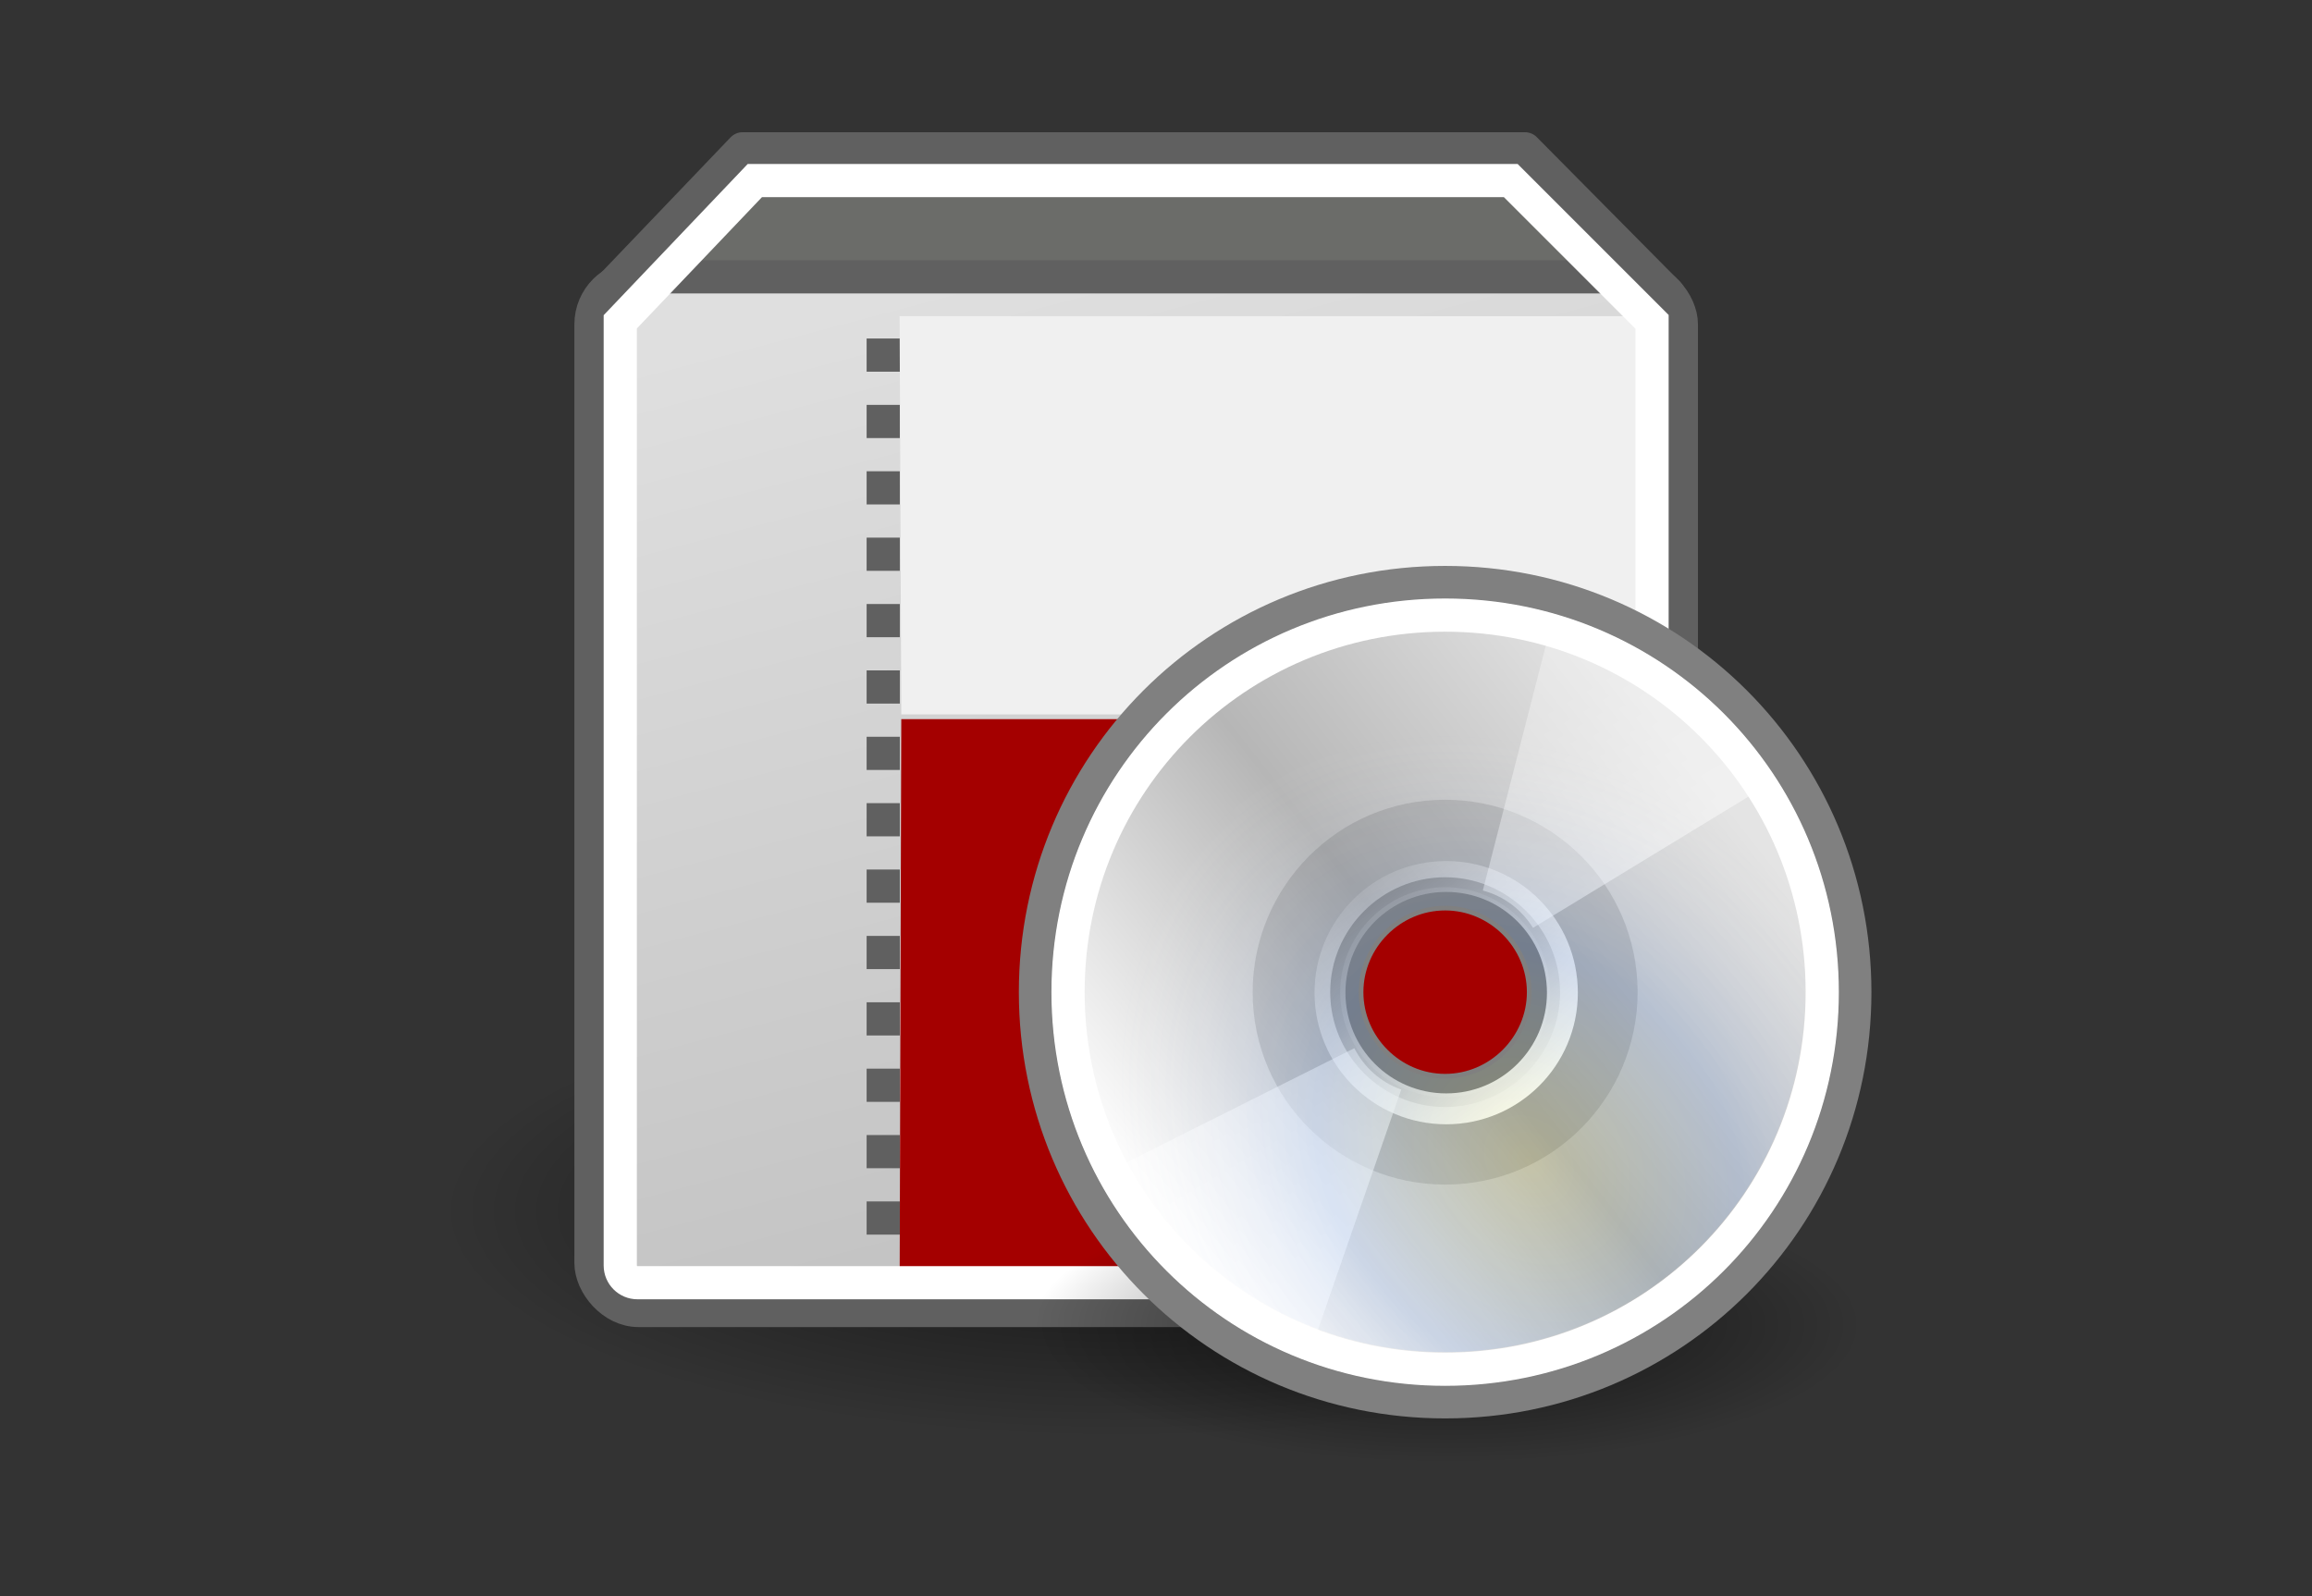 <?xml version="1.0" encoding="UTF-8"?>
<svg xmlns="http://www.w3.org/2000/svg" xmlns:xlink="http://www.w3.org/1999/xlink" contentScriptType="text/ecmascript" width="84" baseProfile="tiny" zoomAndPan="magnify" contentStyleType="text/css" viewBox="0 0 84 58" height="58" preserveAspectRatio="xMidYMid meet" version="1.0">
    <rect x="0" y="0" width="84" height="58" fill="#333333" stroke="none"/>
    <defs>
        <linearGradient x1="12.274" y1="32.416" x2="35.391" gradientUnits="userSpaceOnUse" y2="14.203" xlink:type="simple" xlink:actuate="onLoad" id="linearGradient3394" xlink:show="other">
            <stop stop-opacity="1" stop-color="#fff307" offset="0"/>
            <stop stop-opacity="1" stop-color="#166eff" offset="0.5"/>
            <stop stop-opacity="0" stop-color="#ffffff" offset="1"/>
        </linearGradient>
        <radialGradient gradientTransform="matrix(0.442,0.499,-0.407,0.361,29.365,7.285)" id="linearGradient3394" gradientUnits="userSpaceOnUse" xlink:show="other" xlink:type="simple" y1="32.416" x1="12.274" x2="35.391" y2="14.203" r="21.333" cx="37.751" fx="37.751" cy="27.569" fy="27.569" xlink:actuate="onLoad">
            <stop stop-opacity="1" stop-color="#fff307" offset="0"/>
            <stop stop-opacity="1" stop-color="#166eff" offset="0.5"/>
            <stop stop-opacity="0" stop-color="#ffffff" offset="1"/>
        </radialGradient>
        <linearGradient xlink:type="simple" xlink:actuate="onLoad" id="linearGradient6028" xlink:show="other">
            <stop stop-opacity="1" stop-color="#ffffff" offset="0"/>
            <stop stop-opacity="0" stop-color="#ffffff" offset="1"/>
        </linearGradient>
        <linearGradient x1="28.703" y1="31.495" x2="17.743" gradientUnits="userSpaceOnUse" y2="18.367" xlink:type="simple" xlink:actuate="onLoad" id="linearGradient6028" xlink:show="other">
            <stop stop-opacity="1" stop-color="#ffffff" offset="0"/>
            <stop stop-opacity="0" stop-color="#ffffff" offset="1"/>
        </linearGradient>
        <linearGradient gradientTransform="matrix(0.717,0,0,0.717,15.093,15.141)" id="linearGradient4236" gradientUnits="userSpaceOnUse" xlink:show="other" xlink:type="simple" x1="21.125" y1="14.625" x2="29" y2="28" xlink:actuate="onLoad">
            <stop stop-opacity="0.327" stop-color="#ffffff" offset="0"/>
            <stop stop-opacity="0.604" stop-color="#ffffff" offset="1"/>
        </linearGradient>
        <linearGradient xlink:type="simple" xlink:actuate="onLoad" id="linearGradient4236" xlink:show="other">
            <stop stop-opacity="0.327" stop-color="#ffffff" offset="0"/>
            <stop stop-opacity="0.604" stop-color="#ffffff" offset="1"/>
        </linearGradient>
        <linearGradient gradientTransform="matrix(0.717,0,0,0.717,15.093,15.141)" id="linearGradient4236" gradientUnits="userSpaceOnUse" xlink:show="other" xlink:type="simple" x1="21.125" y1="14.625" x2="29" y2="28" xlink:actuate="onLoad">
            <stop stop-opacity="0.327" stop-color="#ffffff" offset="0"/>
            <stop stop-opacity="0.604" stop-color="#ffffff" offset="1"/>
        </linearGradient>
        <linearGradient x1="12.274" y1="32.416" x2="35.391" gradientUnits="userSpaceOnUse" y2="14.203" xlink:type="simple" xlink:actuate="onLoad" id="aigrd2" xlink:show="other">
            <stop stop-color="#fbfbfb" offset="0"/>
            <stop stop-color="#b6b6b6" offset="0.5"/>
            <stop stop-color="#e4e4e4" offset="1"/>
        </linearGradient>
        <linearGradient gradientTransform="matrix(0.705,0,0,0.705,15.381,14.688)" id="aigrd2" gradientUnits="userSpaceOnUse" xlink:show="other" xlink:type="simple" x1="12.274" y1="32.416" x2="35.391" y2="14.203" xlink:actuate="onLoad">
            <stop offset="0" stop-color="#fbfbfb"/>
            <stop offset="0.5" stop-color="#b6b6b6"/>
            <stop offset="1" stop-color="#e4e4e4"/>
        </linearGradient>
        <linearGradient x1="14.997" y1="11.188" x2="32.511" gradientUnits="userSpaceOnUse" y2="34.307" xlink:type="simple" xlink:actuate="onLoad" id="aigrd1" xlink:show="other">
            <stop stop-color="#ebebeb" offset="0"/>
            <stop stop-color="#ffffff" offset="0.5"/>
            <stop stop-color="#ebebeb" offset="1"/>
        </linearGradient>
        <linearGradient gradientTransform="matrix(0.683,0,0,0.683,15.913,15.2)" id="aigrd1" gradientUnits="userSpaceOnUse" xlink:show="other" xlink:type="simple" x1="14.997" y1="11.188" x2="32.511" y2="34.307" xlink:actuate="onLoad">
            <stop offset="0" stop-color="#ebebeb"/>
            <stop offset="0.5" stop-color="#ffffff"/>
            <stop offset="1" stop-color="#ebebeb"/>
        </linearGradient>
        <radialGradient gradientTransform="matrix(1,0,0,0.333,0,25.064)" id="linearGradient7844" gradientUnits="userSpaceOnUse" xlink:show="other" xlink:type="simple" r="22.728" cx="24.547" fx="24.547" cy="37.595" fy="37.595" xlink:actuate="onLoad">
            <stop stop-opacity="1" stop-color="#000000" offset="0"/>
            <stop stop-opacity="0" stop-color="#000000" offset="1"/>
        </radialGradient>
        <linearGradient xlink:type="simple" xlink:actuate="onLoad" id="linearGradient7670" xlink:show="other">
            <stop stop-opacity="1" stop-color="#dfdfdf" offset="0"/>
            <stop stop-opacity="1" stop-color="#c0c0c0" offset="1"/>
        </linearGradient>
        <linearGradient gradientTransform="matrix(1.009,0,0,1,-47.596,-0.286)" id="linearGradient7670" gradientUnits="userSpaceOnUse" xlink:show="other" xlink:type="simple" x1="64.571" y1="9.714" x2="72.857" y2="40.857" xlink:actuate="onLoad">
            <stop stop-opacity="1" stop-color="#dfdfdf" offset="0"/>
            <stop stop-opacity="1" stop-color="#c0c0c0" offset="1"/>
        </linearGradient>
        <linearGradient xlink:type="simple" xlink:actuate="onLoad" id="linearGradient7844" xlink:show="other">
            <stop stop-opacity="1" stop-color="#000000" offset="0"/>
            <stop stop-opacity="0" stop-color="#000000" offset="1"/>
        </linearGradient>
        <radialGradient gradientTransform="matrix(1,0,0,0.333,1.298874e-16,25.064)" id="linearGradient7844" gradientUnits="userSpaceOnUse" xlink:show="other" xlink:type="simple" r="22.728" cx="24.547" fx="24.547" cy="37.595" fy="37.595" xlink:actuate="onLoad">
            <stop stop-opacity="1" stop-color="#000000" offset="0"/>
            <stop stop-opacity="0" stop-color="#000000" offset="1"/>
        </radialGradient>
        <linearGradient x1="99.777" gradientTransform="matrix(0.201,0,0,0.201,-0.586,-1.051)" y1="15.424" x2="153" gradientUnits="userSpaceOnUse" y2="248.631" xlink:type="simple" xlink:actuate="onLoad" id="linearGradient53551" xlink:show="other">
            <stop stop-color="#184375" offset="0"/>
            <stop stop-color="#c8bddc" offset="1"/>
        </linearGradient>
        <radialGradient gradientTransform="matrix(1.399,-2.234445e-7,8.196178e-8,0.513,4.365,4.839)" id="radialGradient2308" gradientUnits="userSpaceOnUse" xlink:show="other" xlink:type="simple" r="11.69" cx="14.288" fx="14.288" cy="68.873" fy="72.568" xlink:actuate="onLoad">
            <stop stop-opacity="0.327" stop-color="#000000" offset="0"/>
            <stop stop-opacity="0" stop-color="#000000" offset="1"/>
        </radialGradient>
        <linearGradient xlink:type="simple" xlink:actuate="onLoad" id="linearGradient10591" xlink:show="other">
            <stop stop-opacity="1" stop-color="#cad0c6" offset="0"/>
            <stop stop-opacity="1" stop-color="#eaece9" offset="0.5"/>
            <stop stop-opacity="1" stop-color="#c5cbc0" offset="1"/>
        </linearGradient>
        <linearGradient xlink:type="simple" xlink:actuate="onLoad" xlink:show="other">
            <stop stop-opacity="1" stop-color="#7d6400" offset="0"/>
            <stop stop-opacity="1" stop-color="#be9700" offset="1"/>
        </linearGradient>
        <linearGradient xlink:type="simple" xlink:actuate="onLoad" id="linearGradient2092" xlink:show="other">
            <stop stop-opacity="1" stop-color="#fff7b0" offset="0"/>
            <stop stop-opacity="1" stop-color="#ffec41" offset="0.21"/>
            <stop stop-opacity="1" stop-color="#e2cc00" offset="0.84"/>
            <stop stop-opacity="1" stop-color="#c3af00" offset="1"/>
        </linearGradient>
        <linearGradient xlink:type="simple" xlink:actuate="onLoad" id="linearGradient2497" xlink:show="other">
            <stop stop-opacity="0" stop-color="rgb(206, 92, 0)" offset="0"/>
            <stop stop-opacity="0" stop-color="rgb(206, 92, 0)" offset="0.05"/>
            <stop stop-opacity="1" stop-color="rgb(206, 92, 0)" offset="0.2"/>
            <stop stop-opacity="1" stop-color="rgb(206, 92, 0)" offset="0.8"/>
            <stop stop-opacity="0" stop-color="rgb(206, 92, 0)" offset="0.95"/>
            <stop stop-opacity="0" stop-color="rgb(206, 92, 0)" offset="1"/>
        </linearGradient>
        <linearGradient gradientTransform="matrix(0.864, 0, 0, 1.395, 3.735, -6.054)" id="linearGradient2497" gradientUnits="userSpaceOnUse" xlink:show="other" xlink:type="simple" x1="12.527" y1="25.812" x2="34.814" y2="25.812" xlink:actuate="onLoad">
            <stop stop-opacity="0" stop-color="rgb(206, 92, 0)" offset="0"/>
            <stop stop-opacity="0" stop-color="rgb(206, 92, 0)" offset="0.05"/>
            <stop stop-opacity="1" stop-color="rgb(206, 92, 0)" offset="0.2"/>
            <stop stop-opacity="1" stop-color="rgb(206, 92, 0)" offset="0.8"/>
            <stop stop-opacity="0" stop-color="rgb(206, 92, 0)" offset="0.95"/>
            <stop stop-opacity="0" stop-color="rgb(206, 92, 0)" offset="1"/>
        </linearGradient>
        <linearGradient xlink:type="simple" xlink:actuate="onLoad" id="linearGradient2477" xlink:show="other">
            <stop stop-opacity="0" stop-color="rgb(252, 175, 62)" offset="0"/>
            <stop stop-opacity="0" stop-color="rgb(252, 175, 62)" offset="0.1"/>
            <stop stop-opacity="1" stop-color="rgb(254, 206, 136)" offset="0.2"/>
            <stop stop-opacity="1" stop-color="rgb(252, 175, 62)" offset="0.8"/>
            <stop stop-opacity="0" stop-color="rgb(252, 175, 62)" offset="0.9"/>
            <stop stop-opacity="0" stop-color="rgb(252, 175, 62)" offset="1"/>
        </linearGradient>
        <linearGradient gradientTransform="matrix(0.864,0,0,1.395,3.735,-6.054)" id="linearGradient2477" gradientUnits="userSpaceOnUse" xlink:show="other" xlink:type="simple" x1="9.975" y1="23.938" x2="36.459" y2="23.938" xlink:actuate="onLoad">
            <stop stop-opacity="0" stop-color="rgb(252, 175, 62)" offset="0"/>
            <stop stop-opacity="0" stop-color="rgb(252, 175, 62)" offset="0.1"/>
            <stop stop-opacity="1" stop-color="rgb(254, 206, 136)" offset="0.2"/>
            <stop stop-opacity="1" stop-color="rgb(252, 175, 62)" offset="0.8"/>
            <stop stop-opacity="0" stop-color="rgb(252, 175, 62)" offset="0.9"/>
            <stop stop-opacity="0" stop-color="rgb(252, 175, 62)" offset="1"/>
        </linearGradient>
        <radialGradient gradientTransform="matrix(1,0,0,0.51,0,16.054)" gradientUnits="userSpaceOnUse" xlink:type="simple" r="6.375" xlink:actuate="onLoad" cx="4.392" cy="32.308" xlink:show="other" fx="4.392" fy="32.308">
            <stop stop-opacity="1" stop-color="#ffffff" offset="0"/>
            <stop stop-opacity="0" stop-color="#ffffff" offset="1"/>
        </radialGradient>
        <radialGradient gradientTransform="matrix(1,0,0,0.51,0,16.054)" gradientUnits="userSpaceOnUse" xlink:type="simple" r="6.375" xlink:actuate="onLoad" cx="4.392" cy="32.308" xlink:show="other" fx="4.392" fy="32.308">
            <stop stop-opacity="1" stop-color="#ffffff" offset="0"/>
            <stop stop-opacity="0" stop-color="#ffffff" offset="1"/>
        </radialGradient>
        <linearGradient x1="19.648" gradientTransform="matrix(0.878,0,0,0.878,2.537,4.968)" y1="42.254" x2="20.631" gradientUnits="userSpaceOnUse" y2="6.776" xlink:type="simple" xlink:actuate="onLoad" id="linearGradient3055" xlink:show="other">
            <stop stop-opacity="1" stop-color="#b6b6b6" offset="0"/>
            <stop stop-opacity="1" stop-color="#f2f2f2" offset="0.5"/>
            <stop stop-opacity="1" stop-color="#fafafa" offset="0.676"/>
            <stop stop-opacity="1" stop-color="#d8d8d8" offset="0.841"/>
            <stop stop-opacity="1" stop-color="#f2f2f2" offset="0.875"/>
            <stop stop-opacity="1" stop-color="#dbdbdb" offset="1"/>
        </linearGradient>
        <linearGradient gradientTransform="matrix(1.19,0,0,1.19,27.442,34.468)" id="linearGradient3055" gradientUnits="userSpaceOnUse" xlink:show="other" xlink:type="simple" x1="19.648" y1="42.254" x2="20.631" y2="6.776" xlink:actuate="onLoad">
            <stop stop-opacity="1" stop-color="#b6b6b6" offset="0"/>
            <stop stop-opacity="1" stop-color="#f2f2f2" offset="0.5"/>
            <stop stop-opacity="1" stop-color="#fafafa" offset="0.676"/>
            <stop stop-opacity="1" stop-color="#d8d8d8" offset="0.841"/>
            <stop stop-opacity="1" stop-color="#f2f2f2" offset="0.875"/>
            <stop stop-opacity="1" stop-color="#dbdbdb" offset="1"/>
        </linearGradient>
        <radialGradient gradientTransform="matrix(1,0,0,0.375,0,24.47)" id="radialGradient2260" gradientUnits="userSpaceOnUse" xlink:show="other" xlink:type="simple" r="17.688" cx="24.812" fx="24.812" cy="39.125" fy="39.125" xlink:actuate="onLoad">
            <stop stop-opacity="1" stop-color="#000000" offset="0"/>
            <stop stop-opacity="0" stop-color="#000000" offset="1"/>
        </radialGradient>
        <radialGradient gradientTransform="matrix(1.018,0,0,0.294,47.095,73.162)" id="radialGradient2260" gradientUnits="userSpaceOnUse" xlink:show="other" xlink:type="simple" r="17.688" cx="24.812" fx="24.812" cy="39.125" fy="39.125" xlink:actuate="onLoad">
            <stop stop-opacity="1" stop-color="#000000" offset="0"/>
            <stop stop-opacity="0" stop-color="#000000" offset="1"/>
        </radialGradient>
        <linearGradient xlink:type="simple" xlink:actuate="onLoad" xlink:show="other">
            <stop stop-opacity="1" stop-color="#323232" offset="0"/>
            <stop stop-opacity="1" stop-color="#888a85" offset="1"/>
        </linearGradient>
        <linearGradient xlink:type="simple" xlink:actuate="onLoad" id="linearGradient6580" xlink:show="other">
            <stop stop-opacity="0.51" stop-color="#000000" offset="0"/>
            <stop stop-opacity="0" stop-color="#000000" offset="1"/>
        </linearGradient>
        <radialGradient gradientTransform="matrix(1,0,0,0.285,0,20.106)" id="linearGradient6580" gradientUnits="userSpaceOnUse" xlink:show="other" xlink:type="simple" r="30.25" cx="23.5" fx="23.5" cy="28.125" fy="28.125" xlink:actuate="onLoad">
            <stop stop-opacity="0.51" stop-color="#000000" offset="0"/>
            <stop stop-opacity="0" stop-color="#000000" offset="1"/>
        </radialGradient>
        <linearGradient xlink:type="simple" xlink:actuate="onLoad" xlink:show="other">
            <stop stop-opacity="1" stop-color="#6194cb" offset="0"/>
            <stop stop-opacity="1" stop-color="#729fcf" offset="1"/>
        </linearGradient>
        <linearGradient xlink:type="simple" xlink:actuate="onLoad" xlink:show="other">
            <stop stop-opacity="0.876" stop-color="#ffffff" offset="0"/>
            <stop stop-opacity="0" stop-color="#fffffe" offset="1"/>
        </linearGradient>
        <linearGradient xlink:type="simple" xlink:actuate="onLoad" xlink:show="other">
            <stop stop-opacity="1" stop-color="#424242" offset="0"/>
            <stop stop-opacity="1" stop-color="#777777" offset="1"/>
        </linearGradient>
        <linearGradient xlink:type="simple" xlink:actuate="onLoad" xlink:show="other">
            <stop stop-opacity="1" stop-color="#202020" offset="0"/>
            <stop stop-opacity="1" stop-color="#b9b9b9" offset="1"/>
        </linearGradient>
        <linearGradient x1="2.062" gradientTransform="matrix(1.343,0,0,1.418,2.88,0.315)" y1="15.257" x2="30.6" gradientUnits="userSpaceOnUse" y2="15.257" xlink:type="simple" xlink:actuate="onLoad" xlink:show="other">
            <stop stop-opacity="1" stop-color="#989690" offset="0"/>
            <stop stop-opacity="1" stop-color="#656460" offset="1"/>
        </linearGradient>
        <linearGradient x1="8.78" gradientTransform="matrix(2.395,0,0,0.781,2.88,0.343)" y1="37.785" x2="9.762" gradientUnits="userSpaceOnUse" y2="32.203" xlink:type="simple" xlink:actuate="onLoad" xlink:show="other">
            <stop stop-opacity="0.129" stop-color="#000000" offset="0"/>
            <stop stop-opacity="0" stop-color="#000000" offset="1"/>
        </linearGradient>
        <linearGradient x1="11.233" gradientTransform="matrix(1.371,0,0,1.444,2.431,-0.141)" y1="13.686" x2="21.112" gradientUnits="userSpaceOnUse" y2="24.133" xlink:type="simple" xlink:actuate="onLoad" xlink:show="other">
            <stop stop-opacity="1" stop-color="#ffffff" offset="0"/>
            <stop stop-opacity="1" stop-color="#ededed" offset="1"/>
        </linearGradient>
        <linearGradient x1="8.916" gradientTransform="matrix(2.455,0,0,0.762,2.88,0.343)" y1="37.197" x2="9.886" gradientUnits="userSpaceOnUse" y2="52.091" xlink:type="simple" xlink:actuate="onLoad" xlink:show="other">
            <stop stop-opacity="1" stop-color="#9aa29a" offset="0"/>
            <stop stop-opacity="1" stop-color="#b5beb5" offset="1"/>
        </linearGradient>
        <linearGradient x1="8.916" gradientTransform="matrix(2.455,0,0,0.762,2.88,0.343)" y1="37.197" x2="9.886" gradientUnits="userSpaceOnUse" y2="52.091" xlink:type="simple" xlink:actuate="onLoad" xlink:show="other">
            <stop stop-opacity="1" stop-color="#9aa29a" offset="0"/>
            <stop stop-opacity="1" stop-color="#b5beb5" offset="1"/>
        </linearGradient>
        <linearGradient x1="10.184" gradientTransform="matrix(1.819,0,0,1.028,2.88,0.343)" y1="15.148" x2="15.311" gradientUnits="userSpaceOnUse" y2="29.569" xlink:type="simple" xlink:actuate="onLoad" xlink:show="other">
            <stop stop-opacity="1" stop-color="#ffffff" offset="0"/>
            <stop stop-opacity="1" stop-color="#dcdcdc" offset="1"/>
        </linearGradient>
        <linearGradient x1="5.827" gradientTransform="matrix(1.571,0,0,1.191,2.88,0.343)" y1="7.231" x2="13.467" gradientUnits="userSpaceOnUse" y2="17.877" xlink:type="simple" xlink:actuate="onLoad" xlink:show="other">
            <stop stop-opacity="1" stop-color="#ededed" offset="0"/>
            <stop stop-opacity="1" stop-color="#c8c8c8" offset="1"/>
        </linearGradient>
        <linearGradient x1="11.573" gradientTransform="matrix(1.343,0,0,1.418,2.88,0.315)" y1="4.746" x2="18.475" gradientUnits="userSpaceOnUse" y2="26.023" xlink:type="simple" xlink:actuate="onLoad" xlink:show="other">
            <stop stop-opacity="1" stop-color="#ffffff" offset="0"/>
            <stop stop-opacity="1" stop-color="#e2e2e2" offset="1"/>
        </linearGradient>
        <radialGradient gradientTransform="matrix(-2.774,0,0,1.97,112.762,-872.885)" gradientUnits="userSpaceOnUse" xlink:type="simple" r="117.143" xlink:actuate="onLoad" cx="605.714" cy="486.648" xlink:show="other" fx="605.714" fy="486.648">
            <stop stop-opacity="1" stop-color="#000000" offset="0"/>
            <stop stop-opacity="0" stop-color="#000000" offset="1"/>
        </radialGradient>
        <radialGradient gradientTransform="matrix(2.774,0,0,1.97,-1891.633,-872.885)" gradientUnits="userSpaceOnUse" xlink:type="simple" r="117.143" xlink:actuate="onLoad" cx="605.714" cy="486.648" xlink:show="other" fx="605.714" fy="486.648">
            <stop stop-opacity="1" stop-color="#000000" offset="0"/>
            <stop stop-opacity="0" stop-color="#000000" offset="1"/>
        </radialGradient>
        <linearGradient x1="302.857" gradientTransform="matrix(2.774,0,0,1.97,-1892.179,-872.885)" y1="366.648" x2="302.857" gradientUnits="userSpaceOnUse" y2="609.505" xlink:type="simple" xlink:actuate="onLoad" xlink:show="other">
            <stop stop-opacity="0" stop-color="#000000" offset="0"/>
            <stop stop-opacity="1" stop-color="#000000" offset="0.5"/>
            <stop stop-opacity="0" stop-color="#000000" offset="1"/>
        </linearGradient>
        <linearGradient xlink:type="simple" xlink:actuate="onLoad" id="linearGradient8650" xlink:show="other">
            <stop stop-opacity="1" stop-color="#ffffff" offset="0"/>
            <stop stop-opacity="0" stop-color="#ffffff" offset="1"/>
        </linearGradient>
        <radialGradient gradientTransform="matrix(0,-2.047,-1.558,0,44.116,66.933)" id="linearGradient8650" gradientUnits="userSpaceOnUse" xlink:show="other" xlink:type="simple" r="17.171" cx="15.987" fx="15.987" cy="1.535" fy="1.535" xlink:actuate="onLoad">
            <stop stop-opacity="1" stop-color="#ffffff" offset="0"/>
            <stop stop-opacity="0" stop-color="#ffffff" offset="1"/>
        </radialGradient>
        <linearGradient xlink:type="simple" xlink:actuate="onLoad" id="linearGradient1442" xlink:show="other">
            <stop stop-color="#73d216" offset="0"/>
            <stop stop-color="#4e9a06" offset="1"/>
        </linearGradient>
        <radialGradient gradientTransform="matrix(0,-0.843,1.02,0,0.606,42.586)" id="linearGradient1442" gradientUnits="userSpaceOnUse" xlink:show="other" xlink:type="simple" r="16.956" cx="35.293" fx="35.293" cy="20.494" fy="20.494" xlink:actuate="onLoad">
            <stop offset="0" stop-color="#73d216"/>
            <stop offset="1" stop-color="#4e9a06"/>
        </radialGradient>
        <radialGradient gradientTransform="matrix(-2.774,0,0,1.97,112.762,-872.885)" id="linearGradient5060" gradientUnits="userSpaceOnUse" xlink:show="other" xlink:type="simple" r="117.143" cx="605.714" fx="605.714" cy="486.648" fy="486.648" xlink:actuate="onLoad">
            <stop stop-opacity="1" stop-color="#000000" offset="0"/>
            <stop stop-opacity="0" stop-color="#000000" offset="1"/>
        </radialGradient>
        <linearGradient xlink:type="simple" xlink:actuate="onLoad" id="linearGradient5060" xlink:show="other">
            <stop stop-opacity="1" stop-color="#000000" offset="0"/>
            <stop stop-opacity="0" stop-color="#000000" offset="1"/>
        </linearGradient>
        <radialGradient gradientTransform="matrix(2.774,0,0,1.97,-1891.633,-872.885)" id="linearGradient5060" gradientUnits="userSpaceOnUse" xlink:show="other" xlink:type="simple" r="117.143" cx="605.714" fx="605.714" cy="486.648" fy="486.648" xlink:actuate="onLoad">
            <stop stop-opacity="1" stop-color="#000000" offset="0"/>
            <stop stop-opacity="0" stop-color="#000000" offset="1"/>
        </radialGradient>
        <linearGradient xlink:type="simple" xlink:actuate="onLoad" id="linearGradient5048" xlink:show="other">
            <stop stop-opacity="0" stop-color="#000000" offset="0"/>
            <stop stop-opacity="1" stop-color="#000000" offset="0.5"/>
            <stop stop-opacity="0" stop-color="#000000" offset="1"/>
        </linearGradient>
        <linearGradient gradientTransform="matrix(2.774,0,0,1.97,-1892.179,-872.885)" id="linearGradient5048" gradientUnits="userSpaceOnUse" xlink:show="other" xlink:type="simple" x1="302.857" y1="366.648" x2="302.857" y2="609.505" xlink:actuate="onLoad">
            <stop stop-opacity="0" stop-color="#000000" offset="0"/>
            <stop stop-opacity="1" stop-color="#000000" offset="0.5"/>
            <stop stop-opacity="0" stop-color="#000000" offset="1"/>
        </linearGradient>
        <linearGradient xlink:type="simple" xlink:actuate="onLoad" id="linearGradient2274" xlink:show="other">
            <stop stop-opacity="0.129" stop-color="#000000" offset="0"/>
            <stop stop-opacity="0" stop-color="#000000" offset="1"/>
        </linearGradient>
        <linearGradient xlink:type="simple" xlink:actuate="onLoad" id="linearGradient9749" xlink:show="other">
            <stop stop-opacity="1" stop-color="#ffffff" offset="0"/>
            <stop stop-opacity="1" stop-color="#ededed" offset="1"/>
        </linearGradient>
        <linearGradient xlink:type="simple" xlink:actuate="onLoad" id="linearGradient2152" xlink:show="other">
            <stop stop-opacity="1" stop-color="#9aa29a" offset="0"/>
            <stop stop-opacity="1" stop-color="#b5beb5" offset="1"/>
        </linearGradient>
        <linearGradient xlink:type="simple" xlink:actuate="onLoad" id="linearGradient2166" xlink:show="other">
            <stop stop-opacity="1" stop-color="#ffffff" offset="0"/>
            <stop stop-opacity="1" stop-color="#dcdcdc" offset="1"/>
        </linearGradient>
        <linearGradient xlink:type="simple" xlink:actuate="onLoad" id="linearGradient18913" xlink:show="other">
            <stop stop-opacity="1" stop-color="#ededed" offset="0"/>
            <stop stop-opacity="1" stop-color="#c8c8c8" offset="1"/>
        </linearGradient>
        <linearGradient xlink:type="simple" xlink:actuate="onLoad" id="linearGradient2136" xlink:show="other">
            <stop stop-opacity="1" stop-color="#989690" offset="0"/>
            <stop stop-opacity="1" stop-color="#656460" offset="1"/>
        </linearGradient>
        <linearGradient xlink:type="simple" xlink:actuate="onLoad" id="linearGradient15107" xlink:show="other">
            <stop stop-opacity="1" stop-color="#ffffff" offset="0"/>
            <stop stop-opacity="1" stop-color="#e2e2e2" offset="1"/>
        </linearGradient>
        <linearGradient xlink:type="simple" xlink:actuate="onLoad" id="linearGradient10691" xlink:show="other">
            <stop stop-opacity="1" stop-color="#000000" offset="0"/>
            <stop stop-opacity="0" stop-color="#000000" offset="1"/>
        </linearGradient>
        <radialGradient gradientTransform="scale(1.902,0.526)" id="linearGradient10691" gradientUnits="userSpaceOnUse" xlink:show="other" xlink:type="simple" r="7.228" cx="6.703" fx="6.703" cy="73.616" fy="73.616" xlink:actuate="onLoad">
            <stop stop-opacity="1" stop-color="#000000" offset="0"/>
            <stop stop-opacity="0" stop-color="#000000" offset="1"/>
        </radialGradient>
        <linearGradient gradientTransform="matrix(2.395,0,0,0.781,2.88,0.343)" id="linearGradient2274" gradientUnits="userSpaceOnUse" xlink:show="other" xlink:type="simple" x1="8.78" y1="37.785" x2="9.762" y2="32.203" xlink:actuate="onLoad">
            <stop stop-opacity="0.129" stop-color="#000000" offset="0"/>
            <stop stop-opacity="0" stop-color="#000000" offset="1"/>
        </linearGradient>
        <linearGradient gradientTransform="matrix(1.371,0,0,1.444,2.431,-0.141)" id="linearGradient9749" gradientUnits="userSpaceOnUse" xlink:show="other" xlink:type="simple" x1="11.233" y1="13.686" x2="21.112" y2="24.133" xlink:actuate="onLoad">
            <stop stop-opacity="1" stop-color="#ffffff" offset="0"/>
            <stop stop-opacity="1" stop-color="#ededed" offset="1"/>
        </linearGradient>
        <linearGradient gradientTransform="matrix(2.455,0,0,0.762,2.88,0.343)" id="linearGradient2152" gradientUnits="userSpaceOnUse" xlink:show="other" xlink:type="simple" x1="8.916" y1="37.197" x2="9.886" y2="52.091" xlink:actuate="onLoad">
            <stop stop-opacity="1" stop-color="#9aa29a" offset="0"/>
            <stop stop-opacity="1" stop-color="#b5beb5" offset="1"/>
        </linearGradient>
        <linearGradient gradientTransform="matrix(2.455,0,0,0.762,2.88,0.343)" id="linearGradient2152" gradientUnits="userSpaceOnUse" xlink:show="other" xlink:type="simple" x1="8.916" y1="37.197" x2="9.886" y2="52.091" xlink:actuate="onLoad">
            <stop stop-opacity="1" stop-color="#9aa29a" offset="0"/>
            <stop stop-opacity="1" stop-color="#b5beb5" offset="1"/>
        </linearGradient>
        <linearGradient gradientTransform="matrix(1.819,0,0,1.028,2.88,0.343)" id="linearGradient2166" gradientUnits="userSpaceOnUse" xlink:show="other" xlink:type="simple" x1="10.184" y1="15.148" x2="15.311" y2="29.569" xlink:actuate="onLoad">
            <stop stop-opacity="1" stop-color="#ffffff" offset="0"/>
            <stop stop-opacity="1" stop-color="#dcdcdc" offset="1"/>
        </linearGradient>
        <linearGradient gradientTransform="matrix(1.571,0,0,1.191,2.88,0.343)" id="linearGradient18913" gradientUnits="userSpaceOnUse" xlink:show="other" xlink:type="simple" x1="5.827" y1="7.231" x2="13.467" y2="17.877" xlink:actuate="onLoad">
            <stop stop-opacity="1" stop-color="#ededed" offset="0"/>
            <stop stop-opacity="1" stop-color="#c8c8c8" offset="1"/>
        </linearGradient>
        <linearGradient gradientTransform="matrix(1.343,0,0,1.418,2.88,0.315)" id="linearGradient15107" gradientUnits="userSpaceOnUse" xlink:show="other" xlink:type="simple" x1="11.573" y1="4.746" x2="18.475" y2="26.023" xlink:actuate="onLoad">
            <stop stop-opacity="1" stop-color="#ffffff" offset="0"/>
            <stop stop-opacity="1" stop-color="#e2e2e2" offset="1"/>
        </linearGradient>
        <linearGradient gradientTransform="matrix(1.343,0,0,1.418,2.88,0.315)" id="linearGradient2136" gradientUnits="userSpaceOnUse" xlink:show="other" xlink:type="simple" x1="2.062" y1="15.257" x2="30.6" y2="15.257" xlink:actuate="onLoad">
            <stop stop-opacity="1" stop-color="#989690" offset="0"/>
            <stop stop-opacity="1" stop-color="#656460" offset="1"/>
        </linearGradient>
        <linearGradient xlink:type="simple" xlink:actuate="onLoad" id="linearGradient12512" xlink:show="other">
            <stop stop-opacity="1" stop-color="#ffffff" offset="0"/>
            <stop stop-opacity="0.891" stop-color="#fff520" offset="0.5"/>
            <stop stop-opacity="0" stop-color="#fff300" offset="1"/>
        </linearGradient>
        <radialGradient id="linearGradient12512" gradientUnits="userSpaceOnUse" xlink:show="other" xlink:type="simple" r="14.375" cx="55" fx="55" cy="125" fy="125" xlink:actuate="onLoad">
            <stop stop-opacity="1" stop-color="#ffffff" offset="0"/>
            <stop stop-opacity="0.891" stop-color="#fff520" offset="0.5"/>
            <stop stop-opacity="0" stop-color="#fff300" offset="1"/>
        </radialGradient>
        <linearGradient gradientTransform="matrix(2.774,0,0,1.97,-1892.179,-872.885)" id="linearGradient5048" gradientUnits="userSpaceOnUse" xlink:show="other" xlink:type="simple" x1="302.857" y1="366.648" x2="302.857" y2="609.505" xlink:actuate="onLoad">
            <stop stop-opacity="0" stop-color="#000000" offset="0"/>
            <stop stop-opacity="1" stop-color="#000000" offset="0.5"/>
            <stop stop-opacity="0" stop-color="#000000" offset="1"/>
        </linearGradient>
        <radialGradient gradientTransform="matrix(2.774,0,0,1.97,-1891.633,-872.885)" id="linearGradient5060" gradientUnits="userSpaceOnUse" xlink:show="other" xlink:type="simple" r="117.143" cx="605.714" fx="605.714" cy="486.648" fy="486.648" xlink:actuate="onLoad">
            <stop stop-opacity="1" stop-color="#000000" offset="0"/>
            <stop stop-opacity="0" stop-color="#000000" offset="1"/>
        </radialGradient>
        <radialGradient gradientTransform="matrix(-2.774,0,0,1.97,112.762,-872.885)" id="linearGradient5060" gradientUnits="userSpaceOnUse" xlink:show="other" xlink:type="simple" r="117.143" cx="605.714" fx="605.714" cy="486.648" fy="486.648" xlink:actuate="onLoad">
            <stop stop-opacity="1" stop-color="#000000" offset="0"/>
            <stop stop-opacity="0" stop-color="#000000" offset="1"/>
        </radialGradient>
        <radialGradient id="linearGradient12512" gradientUnits="userSpaceOnUse" xlink:show="other" xlink:type="simple" r="14.375" cx="55" fx="55" cy="125" fy="125" xlink:actuate="onLoad">
            <stop stop-opacity="1" stop-color="#ffffff" offset="0"/>
            <stop stop-opacity="0.891" stop-color="#fff520" offset="0.5"/>
            <stop stop-opacity="0" stop-color="#fff300" offset="1"/>
        </radialGradient>
        <radialGradient gradientTransform="matrix(0,-0.843,1.02,0,0.606,42.586)" id="linearGradient1442" gradientUnits="userSpaceOnUse" xlink:show="other" xlink:type="simple" r="16.956" cx="35.293" fx="35.293" cy="20.494" fy="20.494" xlink:actuate="onLoad">
            <stop offset="0" stop-color="#73d216"/>
            <stop offset="1" stop-color="#4e9a06"/>
        </radialGradient>
        <radialGradient gradientTransform="matrix(0,-2.047,-1.558,0,44.116,66.933)" id="linearGradient8650" gradientUnits="userSpaceOnUse" xlink:show="other" xlink:type="simple" r="17.171" cx="15.987" fx="15.987" cy="1.535" fy="1.535" xlink:actuate="onLoad">
            <stop stop-opacity="1" stop-color="#ffffff" offset="0"/>
            <stop stop-opacity="0" stop-color="#ffffff" offset="1"/>
        </radialGradient>
        <linearGradient gradientTransform="matrix(2.857,0,0,0.931,15.907,1.407)" id="linearGradient2274" gradientUnits="userSpaceOnUse" xlink:show="other" xlink:type="simple" x1="8.78" y1="37.785" x2="9.762" y2="32.203" xlink:actuate="onLoad">
            <stop stop-opacity="0.129" stop-color="#000000" offset="0"/>
            <stop stop-opacity="0" stop-color="#000000" offset="1"/>
        </linearGradient>
        <linearGradient gradientTransform="matrix(1.636,0,0,1.721,15.372,0.83)" id="linearGradient9749" gradientUnits="userSpaceOnUse" xlink:show="other" xlink:type="simple" x1="11.233" y1="13.686" x2="21.112" y2="24.133" xlink:actuate="onLoad">
            <stop stop-opacity="1" stop-color="#ffffff" offset="0"/>
            <stop stop-opacity="1" stop-color="#ededed" offset="1"/>
        </linearGradient>
        <linearGradient gradientTransform="matrix(2.929,0,0,0.908,15.907,1.407)" id="linearGradient2152" gradientUnits="userSpaceOnUse" xlink:show="other" xlink:type="simple" x1="8.916" y1="37.197" x2="9.886" y2="52.091" xlink:actuate="onLoad">
            <stop stop-opacity="1" stop-color="#9aa29a" offset="0"/>
            <stop stop-opacity="1" stop-color="#b5beb5" offset="1"/>
        </linearGradient>
        <linearGradient gradientTransform="matrix(2.929,0,0,0.908,15.907,1.407)" id="linearGradient2152" gradientUnits="userSpaceOnUse" xlink:show="other" xlink:type="simple" x1="8.916" y1="37.197" x2="9.886" y2="52.091" xlink:actuate="onLoad">
            <stop stop-opacity="1" stop-color="#9aa29a" offset="0"/>
            <stop stop-opacity="1" stop-color="#b5beb5" offset="1"/>
        </linearGradient>
        <linearGradient gradientTransform="matrix(2.171,0,0,1.225,15.907,1.407)" id="linearGradient2166" gradientUnits="userSpaceOnUse" xlink:show="other" xlink:type="simple" x1="10.184" y1="15.148" x2="15.311" y2="29.569" xlink:actuate="onLoad">
            <stop stop-opacity="1" stop-color="#ffffff" offset="0"/>
            <stop stop-opacity="1" stop-color="#dcdcdc" offset="1"/>
        </linearGradient>
        <linearGradient gradientTransform="matrix(1.874,0,0,1.419,15.907,1.407)" id="linearGradient18913" gradientUnits="userSpaceOnUse" xlink:show="other" xlink:type="simple" x1="5.827" y1="7.231" x2="13.467" y2="17.877" xlink:actuate="onLoad">
            <stop stop-opacity="1" stop-color="#ededed" offset="0"/>
            <stop stop-opacity="1" stop-color="#c8c8c8" offset="1"/>
        </linearGradient>
        <linearGradient gradientTransform="matrix(1.603,0,0,1.69,15.907,1.373)" id="linearGradient15107" gradientUnits="userSpaceOnUse" xlink:show="other" xlink:type="simple" x1="11.573" y1="4.746" x2="18.475" y2="26.023" xlink:actuate="onLoad">
            <stop stop-opacity="1" stop-color="#ffffff" offset="0"/>
            <stop stop-opacity="1" stop-color="#e2e2e2" offset="1"/>
        </linearGradient>
        <linearGradient gradientTransform="matrix(1.603,0,0,1.69,15.907,1.373)" id="linearGradient2136" gradientUnits="userSpaceOnUse" xlink:show="other" xlink:type="simple" x1="2.062" y1="15.257" x2="30.6" y2="15.257" xlink:actuate="onLoad">
            <stop stop-opacity="1" stop-color="#989690" offset="0"/>
            <stop stop-opacity="1" stop-color="#656460" offset="1"/>
        </linearGradient>
        <linearGradient gradientTransform="matrix(2.774,0,0,1.97,-1892.179,-872.885)" id="linearGradient5048" gradientUnits="userSpaceOnUse" xlink:show="other" xlink:type="simple" x1="302.857" y1="366.648" x2="302.857" y2="609.505" xlink:actuate="onLoad">
            <stop stop-opacity="0" stop-color="#000000" offset="0"/>
            <stop stop-opacity="1" stop-color="#000000" offset="0.5"/>
            <stop stop-opacity="0" stop-color="#000000" offset="1"/>
        </linearGradient>
        <radialGradient gradientTransform="matrix(2.774,0,0,1.97,-1891.633,-872.885)" id="linearGradient5060" gradientUnits="userSpaceOnUse" xlink:show="other" xlink:type="simple" r="117.143" cx="605.714" fx="605.714" cy="486.648" fy="486.648" xlink:actuate="onLoad">
            <stop stop-opacity="1" stop-color="#000000" offset="0"/>
            <stop stop-opacity="0" stop-color="#000000" offset="1"/>
        </radialGradient>
        <radialGradient gradientTransform="matrix(-2.774,0,0,1.97,112.762,-872.885)" id="linearGradient5060" gradientUnits="userSpaceOnUse" xlink:show="other" xlink:type="simple" r="117.143" cx="605.714" fx="605.714" cy="486.648" fy="486.648" xlink:actuate="onLoad">
            <stop stop-opacity="1" stop-color="#000000" offset="0"/>
            <stop stop-opacity="0" stop-color="#000000" offset="1"/>
        </radialGradient>
        <linearGradient gradientTransform="matrix(1.603,0,0,1.69,15.907,1.373)" id="linearGradient15107" gradientUnits="userSpaceOnUse" xlink:show="other" xlink:type="simple" x1="11.573" y1="4.746" x2="18.475" y2="26.023" xlink:actuate="onLoad">
            <stop stop-opacity="1" stop-color="#ffffff" offset="0"/>
            <stop stop-opacity="1" stop-color="#e2e2e2" offset="1"/>
        </linearGradient>
        <linearGradient gradientTransform="matrix(1.603,0,0,1.69,15.907,1.373)" id="linearGradient2136" gradientUnits="userSpaceOnUse" xlink:show="other" xlink:type="simple" x1="2.062" y1="15.257" x2="30.6" y2="15.257" xlink:actuate="onLoad">
            <stop stop-opacity="1" stop-color="#989690" offset="0"/>
            <stop stop-opacity="1" stop-color="#656460" offset="1"/>
        </linearGradient>
        <linearGradient gradientTransform="matrix(1.874,0,0,1.419,15.907,1.407)" id="linearGradient18913" gradientUnits="userSpaceOnUse" xlink:show="other" xlink:type="simple" x1="5.827" y1="7.231" x2="13.467" y2="17.877" xlink:actuate="onLoad">
            <stop stop-opacity="1" stop-color="#ededed" offset="0"/>
            <stop stop-opacity="1" stop-color="#c8c8c8" offset="1"/>
        </linearGradient>
        <linearGradient gradientTransform="matrix(2.171,0,0,1.225,15.907,1.407)" id="linearGradient2166" gradientUnits="userSpaceOnUse" xlink:show="other" xlink:type="simple" x1="10.184" y1="15.148" x2="15.311" y2="29.569" xlink:actuate="onLoad">
            <stop stop-opacity="1" stop-color="#ffffff" offset="0"/>
            <stop stop-opacity="1" stop-color="#dcdcdc" offset="1"/>
        </linearGradient>
        <linearGradient gradientTransform="matrix(2.929,0,0,0.908,15.907,1.407)" id="linearGradient2152" gradientUnits="userSpaceOnUse" xlink:show="other" xlink:type="simple" x1="8.916" y1="37.197" x2="9.886" y2="52.091" xlink:actuate="onLoad">
            <stop stop-opacity="1" stop-color="#9aa29a" offset="0"/>
            <stop stop-opacity="1" stop-color="#b5beb5" offset="1"/>
        </linearGradient>
        <linearGradient gradientTransform="matrix(2.929,0,0,0.908,15.907,1.407)" id="linearGradient2152" gradientUnits="userSpaceOnUse" xlink:show="other" xlink:type="simple" x1="8.916" y1="37.197" x2="9.886" y2="52.091" xlink:actuate="onLoad">
            <stop stop-opacity="1" stop-color="#9aa29a" offset="0"/>
            <stop stop-opacity="1" stop-color="#b5beb5" offset="1"/>
        </linearGradient>
        <linearGradient gradientTransform="matrix(1.636,0,0,1.721,15.372,0.83)" id="linearGradient9749" gradientUnits="userSpaceOnUse" xlink:show="other" xlink:type="simple" x1="11.233" y1="13.686" x2="21.112" y2="24.133" xlink:actuate="onLoad">
            <stop stop-opacity="1" stop-color="#ffffff" offset="0"/>
            <stop stop-opacity="1" stop-color="#ededed" offset="1"/>
        </linearGradient>
        <linearGradient gradientTransform="matrix(2.857,0,0,0.931,15.907,1.407)" id="linearGradient2274" gradientUnits="userSpaceOnUse" xlink:show="other" xlink:type="simple" x1="8.78" y1="37.785" x2="9.762" y2="32.203" xlink:actuate="onLoad">
            <stop stop-opacity="0.129" stop-color="#000000" offset="0"/>
            <stop stop-opacity="0" stop-color="#000000" offset="1"/>
        </linearGradient>
        <radialGradient id="linearGradient12512" gradientUnits="userSpaceOnUse" xlink:show="other" xlink:type="simple" r="14.375" cx="55" fx="55" cy="125" fy="125" xlink:actuate="onLoad">
            <stop stop-opacity="1" stop-color="#ffffff" offset="0"/>
            <stop stop-opacity="0.891" stop-color="#fff520" offset="0.5"/>
            <stop stop-opacity="0" stop-color="#fff300" offset="1"/>
        </radialGradient>
        <radialGradient gradientTransform="matrix(0,-0.843,1.02,0,0.606,42.586)" id="linearGradient1442" gradientUnits="userSpaceOnUse" xlink:show="other" xlink:type="simple" r="16.956" cx="35.293" fx="35.293" cy="20.494" fy="20.494" xlink:actuate="onLoad">
            <stop offset="0" stop-color="#73d216"/>
            <stop offset="1" stop-color="#4e9a06"/>
        </radialGradient>
        <radialGradient gradientTransform="matrix(0,-2.047,-1.558,0,44.116,66.933)" id="linearGradient8650" gradientUnits="userSpaceOnUse" xlink:show="other" xlink:type="simple" r="17.171" cx="15.987" fx="15.987" cy="1.535" fy="1.535" xlink:actuate="onLoad">
            <stop stop-opacity="1" stop-color="#ffffff" offset="0"/>
            <stop stop-opacity="0" stop-color="#ffffff" offset="1"/>
        </radialGradient>
        <linearGradient gradientTransform="matrix(2.857,0,0,0.931,15.907,1.407)" id="linearGradient2274" gradientUnits="userSpaceOnUse" xlink:show="other" xlink:type="simple" x1="8.78" y1="37.785" x2="9.762" y2="32.203" xlink:actuate="onLoad">
            <stop stop-opacity="0.129" stop-color="#000000" offset="0"/>
            <stop stop-opacity="0" stop-color="#000000" offset="1"/>
        </linearGradient>
        <linearGradient gradientTransform="matrix(1.636,0,0,1.721,15.372,0.83)" id="linearGradient9749" gradientUnits="userSpaceOnUse" xlink:show="other" xlink:type="simple" x1="11.233" y1="13.686" x2="21.112" y2="24.133" xlink:actuate="onLoad">
            <stop stop-opacity="1" stop-color="#ffffff" offset="0"/>
            <stop stop-opacity="1" stop-color="#ededed" offset="1"/>
        </linearGradient>
        <linearGradient gradientTransform="matrix(2.929,0,0,0.908,15.907,1.407)" id="linearGradient2152" gradientUnits="userSpaceOnUse" xlink:show="other" xlink:type="simple" x1="8.916" y1="37.197" x2="9.886" y2="52.091" xlink:actuate="onLoad">
            <stop stop-opacity="1" stop-color="#9aa29a" offset="0"/>
            <stop stop-opacity="1" stop-color="#b5beb5" offset="1"/>
        </linearGradient>
        <linearGradient gradientTransform="matrix(2.929,0,0,0.908,15.907,1.407)" id="linearGradient2152" gradientUnits="userSpaceOnUse" xlink:show="other" xlink:type="simple" x1="8.916" y1="37.197" x2="9.886" y2="52.091" xlink:actuate="onLoad">
            <stop stop-opacity="1" stop-color="#9aa29a" offset="0"/>
            <stop stop-opacity="1" stop-color="#b5beb5" offset="1"/>
        </linearGradient>
        <linearGradient gradientTransform="matrix(2.171,0,0,1.225,15.907,1.407)" id="linearGradient2166" gradientUnits="userSpaceOnUse" xlink:show="other" xlink:type="simple" x1="10.184" y1="15.148" x2="15.311" y2="29.569" xlink:actuate="onLoad">
            <stop stop-opacity="1" stop-color="#ffffff" offset="0"/>
            <stop stop-opacity="1" stop-color="#dcdcdc" offset="1"/>
        </linearGradient>
        <linearGradient gradientTransform="matrix(1.874,0,0,1.419,15.907,1.407)" id="linearGradient18913" gradientUnits="userSpaceOnUse" xlink:show="other" xlink:type="simple" x1="5.827" y1="7.231" x2="13.467" y2="17.877" xlink:actuate="onLoad">
            <stop stop-opacity="1" stop-color="#ededed" offset="0"/>
            <stop stop-opacity="1" stop-color="#c8c8c8" offset="1"/>
        </linearGradient>
        <linearGradient gradientTransform="matrix(1.603,0,0,1.69,15.907,1.373)" id="linearGradient15107" gradientUnits="userSpaceOnUse" xlink:show="other" xlink:type="simple" x1="11.573" y1="4.746" x2="18.475" y2="26.023" xlink:actuate="onLoad">
            <stop stop-opacity="1" stop-color="#ffffff" offset="0"/>
            <stop stop-opacity="1" stop-color="#e2e2e2" offset="1"/>
        </linearGradient>
        <linearGradient gradientTransform="matrix(1.603,0,0,1.69,15.907,1.373)" id="linearGradient2136" gradientUnits="userSpaceOnUse" xlink:show="other" xlink:type="simple" x1="2.062" y1="15.257" x2="30.6" y2="15.257" xlink:actuate="onLoad">
            <stop stop-opacity="1" stop-color="#989690" offset="0"/>
            <stop stop-opacity="1" stop-color="#656460" offset="1"/>
        </linearGradient>
        <linearGradient gradientTransform="matrix(0.864,0,0,1.395,3.735,-6.054)" id="linearGradient2497" gradientUnits="userSpaceOnUse" xlink:show="other" xlink:type="simple" x1="12.527" y1="25.812" x2="34.814" y2="25.812" xlink:actuate="onLoad">
            <stop stop-opacity="0" stop-color="rgb(206, 92, 0)" offset="0"/>
            <stop stop-opacity="0" stop-color="rgb(206, 92, 0)" offset="0.05"/>
            <stop stop-opacity="1" stop-color="rgb(206, 92, 0)" offset="0.2"/>
            <stop stop-opacity="1" stop-color="rgb(206, 92, 0)" offset="0.8"/>
            <stop stop-opacity="0" stop-color="rgb(206, 92, 0)" offset="0.95"/>
            <stop stop-opacity="0" stop-color="rgb(206, 92, 0)" offset="1"/>
        </linearGradient>
        <linearGradient gradientTransform="matrix(0.537,0,0,0.556,18.405,10.523)" id="linearGradient10591" gradientUnits="userSpaceOnUse" xlink:show="other" xlink:type="simple" x1="12.887" y1="4.36" x2="20.087" y2="18.414" xlink:actuate="onLoad">
            <stop stop-opacity="1" stop-color="#cad0c6" offset="0"/>
            <stop stop-opacity="1" stop-color="#eaece9" offset="0.5"/>
            <stop stop-opacity="1" stop-color="#c5cbc0" offset="1"/>
        </linearGradient>
        <linearGradient gradientTransform="matrix(0.548,0,0,0.597,18.467,9.031)" id="linearGradient2092" gradientUnits="userSpaceOnUse" xlink:show="other" xlink:type="simple" x1="6.727" y1="32.162" x2="40.938" y2="32.162" xlink:actuate="onLoad">
            <stop stop-opacity="1" stop-color="#fff7b0" offset="0"/>
            <stop stop-opacity="1" stop-color="#ffec41" offset="0.21"/>
            <stop stop-opacity="1" stop-color="#e2cc00" offset="0.84"/>
            <stop stop-opacity="1" stop-color="#c3af00" offset="1"/>
        </linearGradient>
        <radialGradient gradientTransform="matrix(1.399,-2.234445e-7,8.196178e-8,0.513,4.365,4.839)" id="radialGradient2308" gradientUnits="userSpaceOnUse" xlink:show="other" xlink:type="simple" r="11.69" cx="14.288" fx="14.288" cy="68.873" fy="72.568" xlink:actuate="onLoad">
            <stop stop-opacity="0.327" stop-color="#000000" offset="0"/>
            <stop stop-opacity="0" stop-color="#000000" offset="1"/>
        </radialGradient>
        <linearGradient gradientTransform="matrix(0.201,0,0,0.201,-0.586,-1.051)" id="linearGradient53551" gradientUnits="userSpaceOnUse" xlink:show="other" xlink:type="simple" x1="99.777" y1="15.424" x2="153" y2="248.631" xlink:actuate="onLoad">
            <stop offset="0" stop-color="#184375"/>
            <stop offset="1" stop-color="#c8bddc"/>
        </linearGradient>
        <radialGradient gradientTransform="matrix(1,0,0,0.333,0,25.064)" id="radialGradient16340" gradientUnits="userSpaceOnUse" xlink:show="other" xlink:type="simple" r="22.728" cx="24.547" fx="24.547" cy="37.595" fy="37.595" xlink:actuate="onLoad">
            <stop stop-opacity="1" stop-color="#000000" offset="0"/>
            <stop stop-opacity="0" stop-color="#000000" offset="1"/>
        </radialGradient>
        <linearGradient gradientTransform="matrix(1.009,0,0,1,-47.596,-0.286)" id="linearGradient16342" gradientUnits="userSpaceOnUse" xlink:show="other" xlink:type="simple" x1="64.571" y1="9.714" y2="40.857" x2="72.857" xlink:actuate="onLoad">
            <stop stop-opacity="1" stop-color="#dfdfdf" offset="0"/>
            <stop stop-opacity="1" stop-color="#c0c0c0" offset="1"/>
        </linearGradient>
        <radialGradient gradientTransform="matrix(1,0,0,0.333,0,25.064)" id="radialGradient16344" gradientUnits="userSpaceOnUse" xlink:show="other" xlink:type="simple" r="22.728" cx="24.547" fx="24.547" cy="37.595" fy="37.595" xlink:actuate="onLoad">
            <stop stop-opacity="1" stop-color="#000000" offset="0"/>
            <stop stop-opacity="0" stop-color="#000000" offset="1"/>
        </radialGradient>
        <linearGradient gradientTransform="matrix(0.683,0,0,0.683,15.913,15.2)" id="linearGradient16346" gradientUnits="userSpaceOnUse" xlink:show="other" xlink:type="simple" x1="14.997" y1="11.188" y2="34.307" x2="32.511" xlink:actuate="onLoad">
            <stop offset="0" stop-color="#ebebeb"/>
            <stop offset="0.5" stop-color="#ffffff"/>
            <stop offset="1" stop-color="#ebebeb"/>
        </linearGradient>
        <linearGradient gradientTransform="matrix(0.705,0,0,0.705,15.381,14.688)" id="linearGradient16348" gradientUnits="userSpaceOnUse" xlink:show="other" xlink:type="simple" x1="12.274" y1="32.416" y2="14.203" x2="35.391" xlink:actuate="onLoad">
            <stop offset="0" stop-color="#fbfbfb"/>
            <stop offset="0.5" stop-color="#b6b6b6"/>
            <stop offset="1" stop-color="#e4e4e4"/>
        </linearGradient>
        <linearGradient gradientTransform="matrix(0.717,0,0,0.717,15.093,15.141)" id="linearGradient16350" gradientUnits="userSpaceOnUse" xlink:show="other" xlink:type="simple" x1="21.125" y1="14.625" y2="28" x2="29" xlink:actuate="onLoad">
            <stop stop-opacity="0.327" stop-color="#ffffff" offset="0"/>
            <stop stop-opacity="0.604" stop-color="#ffffff" offset="1"/>
        </linearGradient>
        <linearGradient gradientTransform="matrix(0.717,0,0,0.717,15.093,15.141)" id="linearGradient16352" gradientUnits="userSpaceOnUse" xlink:show="other" xlink:type="simple" x1="21.125" y1="14.625" y2="28" x2="29" xlink:actuate="onLoad">
            <stop stop-opacity="0.327" stop-color="#ffffff" offset="0"/>
            <stop stop-opacity="0.604" stop-color="#ffffff" offset="1"/>
        </linearGradient>
        <linearGradient x1="28.703" y1="31.495" x2="17.743" gradientUnits="userSpaceOnUse" y2="18.367" xlink:type="simple" xlink:actuate="onLoad" id="linearGradient16354" xlink:show="other">
            <stop stop-opacity="1" stop-color="#ffffff" offset="0"/>
            <stop stop-opacity="0" stop-color="#ffffff" offset="1"/>
        </linearGradient>
        <radialGradient gradientTransform="matrix(0.442,0.499,-0.407,0.361,29.365,7.285)" id="radialGradient16356" gradientUnits="userSpaceOnUse" xlink:show="other" xlink:type="simple" y1="32.416" x1="12.274" x2="35.391" y2="14.203" r="21.333" cx="37.751" fx="37.751" cy="27.569" fy="27.569" xlink:actuate="onLoad">
            <stop stop-opacity="1" stop-color="#fff307" offset="0"/>
            <stop stop-opacity="1" stop-color="#166eff" offset="0.5"/>
            <stop stop-opacity="0" stop-color="#ffffff" offset="1"/>
        </radialGradient>
    </defs>
    <g>
        <g transform="matrix(1.206,0,0,1.206,13.541,-1.311)">
            <path fill-opacity="1" display="inline" stroke="#606060" d="M 7.066 9.833 L 11.143 5.571 L 34.714 5.571 L 39.035 9.934 L 7.066 9.833 z " visibility="visible" stroke-linecap="round" stroke-miterlimit="4" stroke-opacity="1" fill="#6b6c69" stroke-dasharray="none" stroke-width="1" stroke-linejoin="round" stroke-dashoffset="0" fill-rule="evenodd"/>
            <path fill-opacity="0.626" display="inline" stroke="none" d="M 47.275 37.595 C 47.276 40.302 42.944 42.804 35.911 44.157 C 28.879 45.51 20.214 45.51 13.182 44.157 C 6.15 42.804 1.818 40.302 1.818 37.595 C 1.818 34.889 6.15 32.387 13.182 31.034 C 20.214 29.68 28.879 29.68 35.911 31.034 C 42.944 32.387 47.276 34.889 47.275 37.595 z " visibility="visible" stroke-linecap="round" transform="matrix(0.902,0,0,0.902,0.4,3.676)" stroke-miterlimit="4" stroke-opacity="1" fill="url(#radialGradient16340)" stroke-dasharray="1, 1" stroke-width="1" stroke-linejoin="round" stroke-dashoffset="0" fill-rule="evenodd"/>
            <rect fill-opacity="1" display="inline" stroke="#606060" visibility="visible" stroke-linecap="butt" width="32.849" stroke-miterlimit="4" stroke-opacity="1" fill="url(#linearGradient16342)" stroke-dasharray="none" stroke-width="1" height="31.143" x="6.576" stroke-linejoin="miter" rx="1.429" y="9.429" ry="1.429" stroke-dashoffset="0" fill-rule="evenodd"/>
            <path fill-opacity="1" display="inline" stroke="none" d="M 38.857 22.756 L 38.857 39.185 C 38.857 39.66 38.494 40.042 38.043 40.042 L 15.874 40.042 L 15.924 22.756 C 15.924 22.756 38.857 22.756 38.857 22.756 z " visibility="visible" stroke-linecap="butt" stroke-miterlimit="4" stroke-opacity="1" fill="#a40000" stroke-dasharray="1, 1" stroke-width="1" stroke-linejoin="miter" stroke-dashoffset="0" fill-rule="evenodd"/>
            <path fill-opacity="1" display="inline" stroke="#606060" d="M 15.38 11.286 L 15.38 39.286 " visibility="visible" stroke-linecap="butt" stroke-miterlimit="4" stroke-opacity="1" fill="none" stroke-dasharray="1, 1" stroke-width="1" stroke-linejoin="miter" stroke-dashoffset="0" fill-rule="evenodd"/>
            <path fill-opacity="1" display="inline" stroke="none" d="M 38.857 22.613 L 38.857 11.47 C 38.857 10.996 38.494 10.613 38.043 10.613 L 15.874 10.613 L 15.924 22.613 C 15.924 22.613 38.857 22.613 38.857 22.613 z " visibility="visible" stroke-linecap="butt" stroke-miterlimit="4" stroke-opacity="1" fill="#f0f0f0" stroke-dasharray="1, 1" stroke-width="1" stroke-linejoin="miter" stroke-dashoffset="0" fill-rule="evenodd"/>
            <path fill-opacity="0.516" display="inline" stroke="#ffffff" d="M 11.513 6.527 C 11.513 6.527 34.285 6.527 34.285 6.527 C 34.285 6.527 38.542 10.784 38.542 10.784 L 38.542 39.216 C 38.542 39.503 38.31 39.735 38.023 39.735 L 7.977 39.735 C 7.69 39.735 7.458 39.503 7.458 39.216 L 7.458 10.784 C 7.458 10.784 11.513 6.527 11.513 6.527 z " visibility="visible" stroke-linecap="butt" stroke-miterlimit="4" stroke-opacity="1" fill="none" stroke-width="1" stroke-linejoin="miter" stroke-dashoffset="0" fill-rule="evenodd"/>
            <path fill-opacity="0.626" display="inline" stroke="none" d="M 47.275 37.595 C 47.276 40.302 42.944 42.804 35.911 44.157 C 28.879 45.51 20.214 45.51 13.182 44.157 C 6.15 42.804 1.818 40.302 1.818 37.595 C 1.818 34.889 6.15 32.387 13.182 31.034 C 20.214 29.68 28.879 29.68 35.911 31.034 C 42.944 32.387 47.276 34.889 47.275 37.595 z " visibility="visible" stroke-linecap="round" transform="matrix(0.55,0,0,0.55,18.897,20.337)" stroke-miterlimit="4" stroke-opacity="1" fill="url(#radialGradient16344)" stroke-dasharray="1, 1" stroke-width="1" stroke-linejoin="round" stroke-dashoffset="0" fill-rule="evenodd"/>
            <path fill="url(#linearGradient16346)" d="M 32.308 19.026 C 25.682 19.026 20.353 24.354 20.353 30.981 C 20.353 37.607 25.682 42.936 32.308 42.936 C 38.935 42.936 44.263 37.607 44.263 30.981 C 44.263 24.354 38.935 19.026 32.308 19.026 L 32.308 19.026 z M 32.308 33.85 C 30.737 33.85 29.439 32.552 29.439 30.981 C 29.439 29.41 30.737 28.112 32.308 28.112 C 33.88 28.112 35.178 29.41 35.178 30.981 C 35.178 32.552 33.88 33.85 32.308 33.85 z " stroke-miterlimit="4" fill-rule="nonzero" stroke="none"/>
            <path fill="url(#linearGradient16348)" fill-rule="nonzero" d="M 32.308 18.638 C 25.467 18.638 19.966 24.139 19.966 30.981 C 19.966 37.822 25.467 43.324 32.308 43.324 C 39.15 43.324 44.651 37.822 44.651 30.981 C 44.651 24.139 39.15 18.638 32.308 18.638 L 32.308 18.638 z M 32.308 33.943 C 30.686 33.943 29.346 32.603 29.346 30.981 C 29.346 29.359 30.686 28.019 32.308 28.019 C 33.931 28.019 35.271 29.359 35.271 30.981 C 35.271 32.603 33.931 33.943 32.308 33.943 z " stroke="#808080" stroke-opacity="1" stroke-miterlimit="4"/>
            <path fill-opacity="0.11" fill-rule="nonzero" d="M 32.308 25.183 C 29.07 25.183 26.51 27.818 26.51 30.981 C 26.51 34.219 29.146 36.779 32.308 36.779 C 35.546 36.779 38.107 34.144 38.107 30.981 C 38.107 27.743 35.471 25.183 32.308 25.183 L 32.308 25.183 z M 32.308 34.144 C 30.577 34.144 29.146 32.713 29.146 30.981 C 29.146 29.249 30.577 27.818 32.308 27.818 C 34.04 27.818 35.471 29.249 35.471 30.981 C 35.471 32.713 34.04 34.144 32.308 34.144 z " stroke="none" stroke-opacity="0.11" stroke-miterlimit="4"/>
            <path fill-opacity="1" fill="url(#linearGradient16350)" fill-rule="nonzero" d="M 35.508 19.888 L 33.444 27.919 C 34.089 28.091 34.605 28.49 34.956 29.043 L 42.067 24.711 C 40.612 22.341 38.277 20.597 35.508 19.888 z " stroke="none" stroke-opacity="1" stroke-miterlimit="4"/>
            <path fill-opacity="1" fill="url(#linearGradient16352)" fill-rule="nonzero" d="M 28.269 41.75 L 30.986 33.916 C 30.357 33.692 29.876 33.251 29.572 32.671 L 22.128 36.404 C 23.383 38.886 25.567 40.815 28.269 41.75 z " stroke="none" stroke-opacity="1" stroke-miterlimit="4"/>
            <path fill-opacity="0.546" fill="none" fill-rule="nonzero" d="M 32.308 19.62 C 26.011 19.62 20.948 24.684 20.948 30.981 C 20.948 37.278 26.011 42.342 32.308 42.342 C 38.606 42.342 43.669 37.278 43.669 30.981 C 43.669 24.684 38.606 19.62 32.308 19.62 L 32.308 19.62 z " stroke="#ffffff" stroke-opacity="1" stroke-miterlimit="4"/>
            <path fill-opacity="0.316" display="inline" stroke="url(#linearGradient16354)" d="M 30.406 24.931 C 30.406 28.299 27.675 31.029 24.307 31.029 C 20.939 31.029 18.208 28.299 18.208 24.931 C 18.208 21.562 20.939 18.832 24.307 18.832 C 27.675 18.832 30.406 21.562 30.406 24.931 z " visibility="visible" stroke-linecap="butt" transform="matrix(0.574,0,0,0.574,18.388,16.686)" stroke-miterlimit="4" stroke-opacity="1" fill="none" stroke-width="1.622" stroke-linejoin="miter" stroke-dashoffset="0" fill-rule="nonzero"/>
            <path fill-opacity="0.114" fill="url(#radialGradient16356)" fill-rule="nonzero" d="M 32.308 20.137 C 26.298 20.137 21.465 24.97 21.465 30.981 C 21.465 36.992 26.298 41.825 32.308 41.825 C 38.319 41.825 43.152 36.992 43.152 30.981 C 43.152 24.97 38.319 20.137 32.308 20.137 L 32.308 20.137 z M 32.308 33.583 C 30.883 33.583 29.706 32.406 29.706 30.981 C 29.706 29.556 30.883 28.378 32.308 28.378 C 33.734 28.378 34.911 29.556 34.911 30.981 C 34.911 32.406 33.734 33.583 32.308 33.583 z " stroke="none" stroke-opacity="1" stroke-miterlimit="4"/>
        </g>
        <g transform="matrix(0.21,0,0,0.21,14.721,1.727)" stroke="#000000">
            <path fill="none" d="M 256.0 256.0 L 0.0 256.0 L 0.0 0.0 L 256.0 0.0 L 256.0 256.0 z " stroke="none"/>
        </g>
    </g>
</svg>
